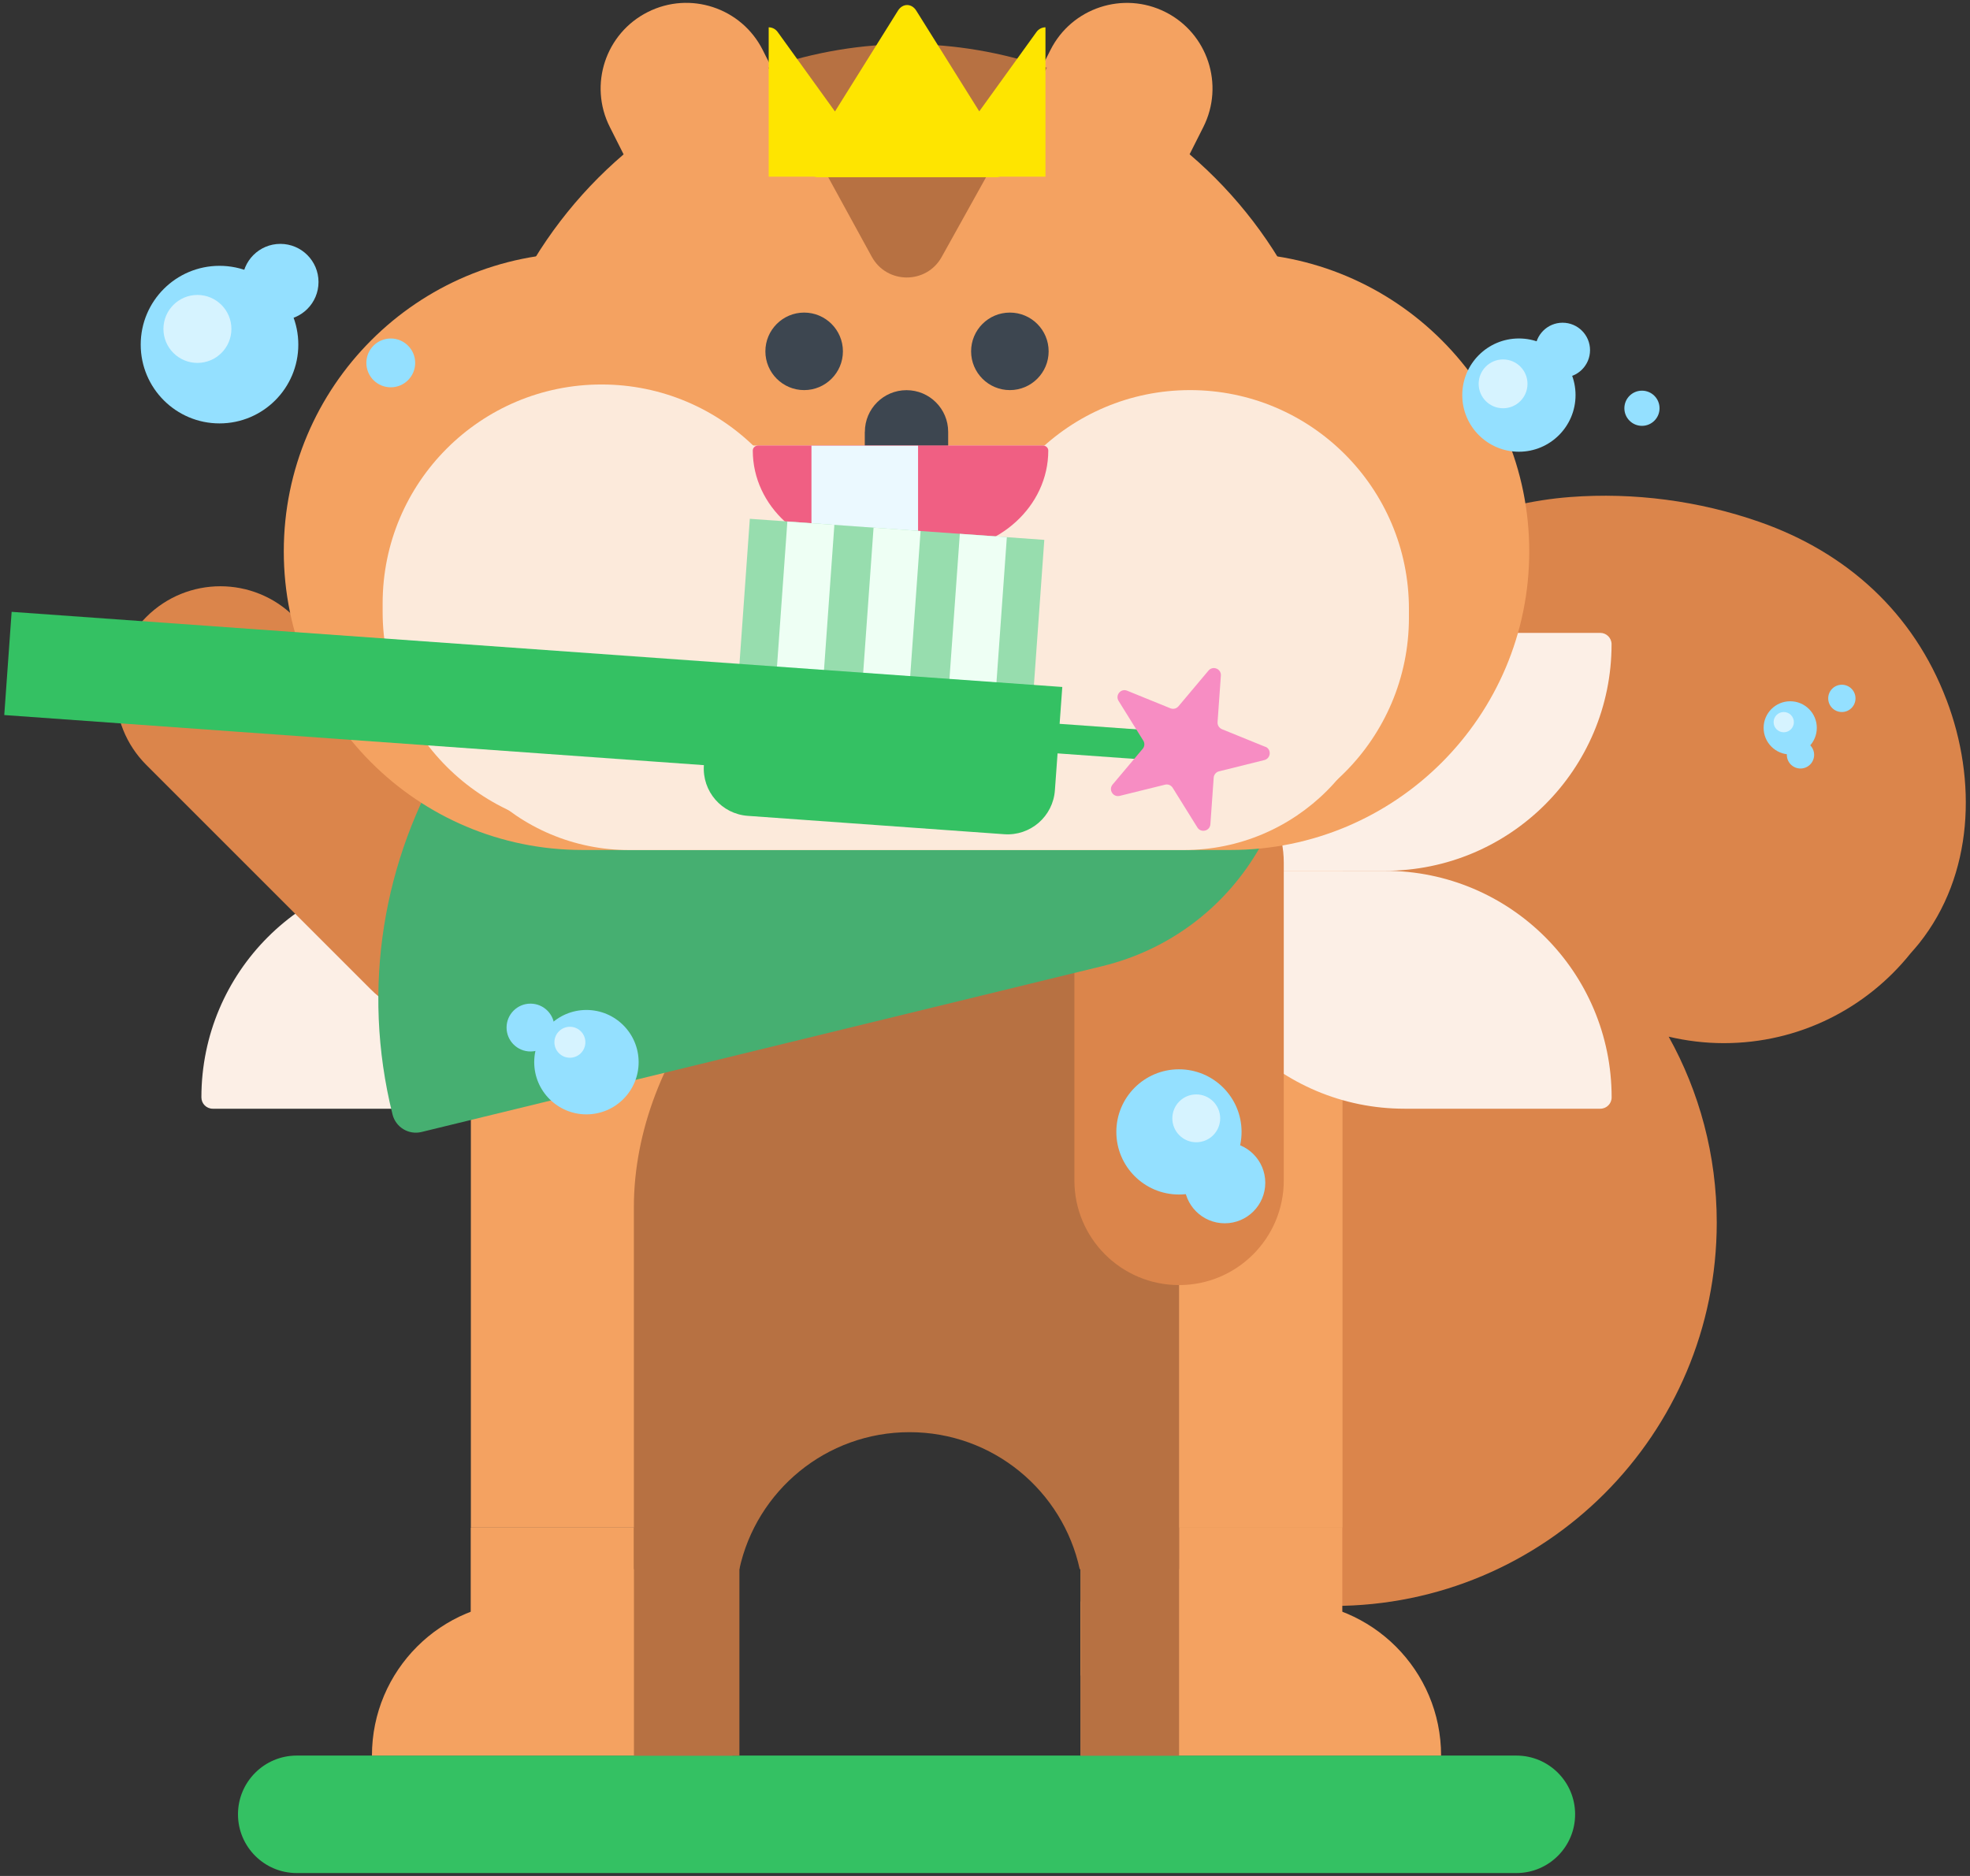 <svg width="210" height="200" viewBox="0 0 210 200" fill="none" xmlns="http://www.w3.org/2000/svg">
<rect x="0" y="0" width="210" height="200" fill="#333333" stroke="none"/>
<g clip-path="url(#clip0_2272_8197)">
<path d="M167.906 193.427C167.906 196.885 165.101 199.69 161.644 199.69H31.631C28.174 199.69 25.369 196.885 25.369 193.427C25.369 189.97 28.174 187.165 31.631 187.165H161.644C165.101 187.165 167.906 189.97 167.906 193.427Z" fill="#34C163"/>
<path d="M207.499 74.627C203.974 65.328 196.871 58.9 187.571 55.645C181.144 53.395 174.161 52.472 167.374 52.99C151.076 54.235 137.449 65.695 129.446 79.405C129.026 80.118 128.614 80.845 128.254 81.588C128.254 81.588 128.194 85.638 128.104 91.93C112.436 97.653 101.254 112.69 101.254 130.337C101.254 152.912 119.554 171.212 142.129 171.212C164.704 171.212 183.004 152.912 183.004 130.337C183.004 123.145 181.144 116.395 177.881 110.522C179.764 110.965 181.729 111.212 183.754 111.212C191.816 111.212 199.001 107.47 203.674 101.627C203.974 101.282 204.281 100.945 204.566 100.585C210.416 93.25 210.739 83.155 207.506 74.635L207.499 74.627Z" fill="#DB854B"/>
<path d="M126.806 16.457L128.276 13.54C130.541 9.04 128.734 3.55 124.234 1.285C119.734 -0.98 114.244 0.827 111.979 5.327L110.869 7.532C106.384 6.092 101.606 5.305 96.641 5.305C91.676 5.305 86.899 6.092 82.414 7.532L81.304 5.327C79.039 0.827 73.549 -0.988 69.049 1.285C64.549 3.55 62.734 9.04 65.006 13.54L66.476 16.457C56.516 24.977 50.194 37.63 50.194 51.767V162.865H78.086V157.682C78.086 147.43 86.396 139.12 96.649 139.12C106.901 139.12 115.211 147.43 115.211 157.682V162.865H143.111V51.775C143.111 37.638 136.789 24.985 126.829 16.465L126.806 16.457Z" fill="#F4A261"/>
<path d="M115.196 170.74H137.194C146.261 170.74 153.619 178.09 153.619 187.165H115.196V170.74Z" fill="#F4A261"/>
<path d="M143.089 162.872H115.196V178.622H143.089V162.872Z" fill="#F4A261"/>
<path d="M125.689 162.872H115.196V187.172H125.689V162.872Z" fill="#B77142"/>
<path d="M78.071 170.74H56.074C47.006 170.74 39.649 178.09 39.649 187.165H78.071V170.74Z" fill="#F4A261"/>
<path d="M78.071 162.872H50.179V178.622H78.071V162.872Z" fill="#F4A261"/>
<path d="M78.821 162.872H67.579V187.172H78.821V162.872Z" fill="#B77142"/>
<path d="M96.634 95.455C112.676 95.455 125.689 105.955 125.689 128.657V167.297H115.099C113.284 158.942 105.851 152.687 96.956 152.687C88.061 152.687 80.629 158.942 78.814 167.297H67.571V128.657C67.571 112.615 80.576 95.455 96.626 95.455H96.634Z" fill="#B77142"/>
<path d="M126.776 92.838C126.109 92.838 125.569 93.377 125.569 94.045C125.569 107.387 136.384 118.202 149.726 118.202H170.591C171.259 118.202 171.799 117.662 171.799 116.995C171.799 103.652 160.984 92.838 147.641 92.838H126.776Z" fill="#FCEFE6"/>
<path d="M170.584 67.472C171.251 67.472 171.791 68.013 171.791 68.68C171.791 82.022 160.976 92.838 147.634 92.838H126.769C126.101 92.838 125.561 92.297 125.561 91.63C125.561 78.287 136.376 67.472 149.719 67.472H170.584Z" fill="#FCEFE6"/>
<path d="M66.491 92.838C67.159 92.838 67.699 93.377 67.699 94.045C67.699 107.387 56.884 118.202 43.541 118.202H22.676C22.009 118.202 21.469 117.662 21.469 116.995C21.469 103.652 32.284 92.838 45.626 92.838H66.484H66.491Z" fill="#FCEFE6"/>
<path d="M22.684 67.472C22.016 67.472 21.476 68.012 21.476 68.68C21.476 82.022 32.291 92.837 45.634 92.837H66.491C67.159 92.837 67.699 92.297 67.699 91.63C67.699 78.287 56.884 67.472 43.541 67.472H22.684Z" fill="#FCEFE6"/>
<path d="M31.384 65.771C27.026 61.413 19.96 61.413 15.601 65.771C11.243 70.129 11.243 77.195 15.601 81.554L39.546 105.498C43.904 109.856 50.97 109.856 55.328 105.498C59.687 101.14 59.687 94.074 55.328 89.716L31.384 65.771Z" fill="#DB854B"/>
<path d="M136.849 91.975V125.845C136.849 132.01 131.854 137.005 125.689 137.005C119.524 137.005 114.529 132.01 114.529 125.845V91.975C114.529 85.81 119.524 80.815 125.689 80.815C131.854 80.815 136.849 85.81 136.849 91.975Z" fill="#DB854B"/>
<path d="M104.629 51.28C118.931 47.792 133.406 56.553 136.961 70.832C140.516 85.112 131.809 99.52 117.514 103L44.929 120.685C43.564 121.015 42.191 120.182 41.846 118.825C35.066 91.623 51.656 64.188 78.896 57.55L104.629 51.28Z" fill="#46AF71"/>
<path d="M131.179 26.95H62.089C44.505 26.95 30.251 41.203 30.251 58.784C30.251 76.365 44.505 90.618 62.089 90.618H131.179C148.762 90.618 163.016 76.365 163.016 58.784C163.016 41.203 148.762 26.95 131.179 26.95Z" fill="#F4A261"/>
<path d="M45.506 69.062C45.506 57.153 55.159 47.5 67.069 47.5H126.199C138.109 47.5 147.761 57.153 147.761 69.062C147.761 80.972 138.109 90.625 126.199 90.625H67.069C55.159 90.625 45.506 80.972 45.506 69.062Z" fill="#FCEADB"/>
<path d="M81.889 7.21L92.929 27.37C94.541 30.31 98.756 30.325 100.384 27.392L111.611 7.21C101.839 3.925 91.931 3.828 81.889 7.21Z" fill="#B77142"/>
<path d="M103.526 65.845V64.922C103.526 52.038 113.974 41.59 126.859 41.59C139.744 41.59 150.191 52.038 150.191 64.922V65.845C150.191 78.73 139.744 89.177 126.859 89.177C113.974 89.177 103.526 78.73 103.526 65.845Z" fill="#FCEADB"/>
<path d="M40.789 65.245V64.323C40.789 51.438 51.236 40.99 64.121 40.99C77.006 40.99 87.454 51.438 87.454 64.323V65.245C87.454 78.13 77.006 88.578 64.121 88.578C51.236 88.578 40.789 78.13 40.789 65.245Z" fill="#FCEADB"/>
<path d="M92.194 46.038C92.194 43.585 94.181 41.597 96.633 41.597C99.086 41.597 101.074 43.585 101.074 46.038V47.523H92.186V46.038H92.194Z" fill="#3D4650"/>
<path d="M89.854 37.458C89.854 39.737 88.001 41.59 85.721 41.59C83.441 41.59 81.589 39.737 81.589 37.458C81.589 35.178 83.441 33.325 85.721 33.325C88.001 33.325 89.854 35.178 89.854 37.458Z" fill="#3D4650"/>
<path d="M111.784 37.458C111.784 39.737 109.931 41.59 107.651 41.59C105.371 41.59 103.519 39.737 103.519 37.458C103.519 35.178 105.364 33.325 107.651 33.325C109.939 33.325 111.784 35.178 111.784 37.458Z" fill="#3D4650"/>
<path d="M111.746 48.033C111.746 53.973 106.459 58.788 99.934 58.788H92.059C85.534 58.788 80.246 53.973 80.246 48.033C80.246 47.733 80.509 47.493 80.839 47.493H111.154C111.476 47.493 111.746 47.733 111.746 48.033Z" fill="#F05F83"/>
<path d="M86.494 47.515H97.864V60.175C97.864 61.398 96.874 62.388 95.651 62.388H88.714C87.491 62.388 86.501 61.398 86.501 60.175V47.515H86.494Z" fill="#EBF9FF"/>
<path d="M79.931 55.311L78.578 74.245L109.967 76.49L111.321 57.556L79.931 55.311Z" fill="#97DDAE"/>
<path d="M83.932 55.599L82.578 74.533L87.59 74.891L88.944 55.957L83.932 55.599Z" fill="#EEFFF4"/>
<path d="M93.121 56.254L91.767 75.188L96.779 75.547L98.133 56.613L93.121 56.254Z" fill="#EEFFF4"/>
<path d="M102.317 56.91L100.963 75.844L105.975 76.202L107.329 57.268L102.317 56.91Z" fill="#EEFFF4"/>
<path d="M124.541 81.16L124.766 78.017L112.954 77.17L113.239 73.24L1.241 65.23L0.454 76.233L75.034 81.573C74.831 84.362 76.931 86.785 79.721 86.98L107.044 88.938C109.834 89.14 112.256 87.04 112.451 84.25L112.736 80.32L124.549 81.168L124.541 81.16Z" fill="#34C163"/>
<path d="M134.884 79.608C135.559 79.877 135.484 80.853 134.779 81.032L129.949 82.233C129.634 82.308 129.401 82.585 129.379 82.907L129.026 87.873C128.974 88.6 128.029 88.832 127.639 88.218L125.006 83.987C124.834 83.71 124.504 83.575 124.189 83.657L119.359 84.85C118.654 85.022 118.136 84.198 118.601 83.642L121.811 79.832C122.021 79.585 122.044 79.233 121.871 78.955L119.239 74.725C118.856 74.11 119.486 73.36 120.154 73.638L124.766 75.513C125.066 75.632 125.411 75.55 125.621 75.302L128.824 71.493C129.289 70.938 130.196 71.305 130.144 72.025L129.791 76.99C129.769 77.312 129.956 77.612 130.256 77.74L134.869 79.615L134.884 79.608Z" fill="#F78DC3"/>
<path d="M95.727 1.128C96.222 0.34 97.174 0.34 97.669 1.128L104.388 11.872L110.479 3.423C110.726 3.078 111.086 2.913 111.446 2.913V18.835H106.609C106.501 18.873 106.386 18.895 106.264 18.895H87.139C87.016 18.895 86.9 18.873 86.791 18.835H81.941V2.913C82.301 2.913 82.661 3.078 82.908 3.423L89.006 11.883L95.727 1.128ZM81.941 18.843L81.934 18.835H81.941V18.843Z" fill="#FEE500"/>
<path d="M161.914 48.16C165.248 48.16 167.951 45.457 167.951 42.123C167.951 38.788 165.248 36.085 161.914 36.085C158.579 36.085 155.876 38.788 155.876 42.123C155.876 45.457 158.579 48.16 161.914 48.16Z" fill="#94E0FF"/>
<path d="M166.571 40.255C168.187 40.255 169.496 38.945 169.496 37.33C169.496 35.715 168.187 34.405 166.571 34.405C164.956 34.405 163.646 35.715 163.646 37.33C163.646 38.945 164.956 40.255 166.571 40.255Z" fill="#94E0FF"/>
<path d="M175.031 45.4C176.067 45.4 176.906 44.56 176.906 43.525C176.906 42.489 176.067 41.65 175.031 41.65C173.996 41.65 173.156 42.489 173.156 43.525C173.156 44.56 173.996 45.4 175.031 45.4Z" fill="#94E0FF"/>
<path d="M160.226 43.525C161.664 43.525 162.829 42.36 162.829 40.922C162.829 39.485 161.664 38.32 160.226 38.32C158.789 38.32 157.624 39.485 157.624 40.922C157.624 42.36 158.789 43.525 160.226 43.525Z" fill="#D6F3FF"/>
<path d="M190.835 80.433C192.401 80.433 193.67 79.163 193.67 77.597C193.67 76.032 192.401 74.763 190.835 74.763C189.269 74.763 188 76.032 188 77.597C188 79.163 189.269 80.433 190.835 80.433Z" fill="#94E0FF"/>
<path d="M191.93 81.933C192.734 81.933 193.385 81.281 193.385 80.478C193.385 79.674 192.734 79.022 191.93 79.022C191.127 79.022 190.475 79.674 190.475 80.478C190.475 81.281 191.127 81.933 191.93 81.933Z" fill="#94E0FF"/>
<path d="M196.34 75.91C197.144 75.91 197.795 75.259 197.795 74.455C197.795 73.651 197.144 73 196.34 73C195.536 73 194.885 73.651 194.885 74.455C194.885 75.259 195.536 75.91 196.34 75.91Z" fill="#94E0FF"/>
<path d="M190.145 78.07C190.741 78.07 191.225 77.587 191.225 76.99C191.225 76.394 190.741 75.91 190.145 75.91C189.548 75.91 189.065 76.394 189.065 76.99C189.065 77.587 189.548 78.07 190.145 78.07Z" fill="#D6F3FF"/>
<path d="M125.675 127.35C129.362 127.35 132.35 124.361 132.35 120.675C132.35 116.988 129.362 114 125.675 114C121.989 114 119 116.988 119 120.675C119 124.361 121.989 127.35 125.675 127.35Z" fill="#94E0FF"/>
<path d="M130.557 130.418C132.943 130.418 134.877 128.483 134.877 126.098C134.877 123.712 132.943 121.778 130.557 121.778C128.171 121.778 126.237 123.712 126.237 126.098C126.237 128.483 128.171 130.418 130.557 130.418Z" fill="#94E0FF"/>
<path d="M127.52 121.778C128.928 121.778 130.07 120.636 130.07 119.228C130.07 117.819 128.928 116.678 127.52 116.678C126.111 116.678 124.97 117.819 124.97 119.228C124.97 120.636 126.111 121.778 127.52 121.778Z" fill="#D6F3FF"/>
<path d="M62.513 118.805C65.586 118.805 68.078 116.313 68.078 113.24C68.078 110.167 65.586 107.675 62.513 107.675C59.439 107.675 56.947 110.167 56.947 113.24C56.947 116.313 59.439 118.805 62.513 118.805Z" fill="#94E0FF"/>
<path d="M56.55 112.1C57.958 112.1 59.1 110.958 59.1 109.55C59.1 108.142 57.958 107 56.55 107C55.142 107 54 108.142 54 109.55C54 110.958 55.142 112.1 56.55 112.1Z" fill="#94E0FF"/>
<path d="M60.75 112.767C61.661 112.767 62.4 112.029 62.4 111.117C62.4 110.206 61.661 109.467 60.75 109.467C59.839 109.467 59.1 110.206 59.1 111.117C59.1 112.029 59.839 112.767 60.75 112.767Z" fill="#D6F3FF"/>
<path d="M23.4 45.14C28.039 45.14 31.8 41.379 31.8 36.74C31.8 32.101 28.039 28.34 23.4 28.34C18.761 28.34 15 32.101 15 36.74C15 41.379 18.761 45.14 23.4 45.14Z" fill="#94E0FF"/>
<path d="M29.887 34.13C32.133 34.13 33.953 32.31 33.953 30.065C33.953 27.82 32.133 26 29.887 26C27.642 26 25.823 27.82 25.823 30.065C25.823 32.31 27.642 34.13 29.887 34.13Z" fill="#94E0FF"/>
<path d="M41.655 41.292C43.092 41.292 44.258 40.127 44.258 38.69C44.258 37.253 43.092 36.087 41.655 36.087C40.218 36.087 39.053 37.253 39.053 38.69C39.053 40.127 40.218 41.292 41.655 41.292Z" fill="#94E0FF"/>
<path d="M21.045 38.69C23.046 38.69 24.667 37.068 24.667 35.068C24.667 33.067 23.046 31.445 21.045 31.445C19.044 31.445 17.422 33.067 17.422 35.068C17.422 37.068 19.044 38.69 21.045 38.69Z" fill="#D6F3FF"/>
</g>
<defs>
<clipPath id="clip0_2272_8197">
<rect width="209.092" height="199.38" fill="white" transform="translate(0.454 0.31)"/>
</clipPath>
</defs>
</svg>
